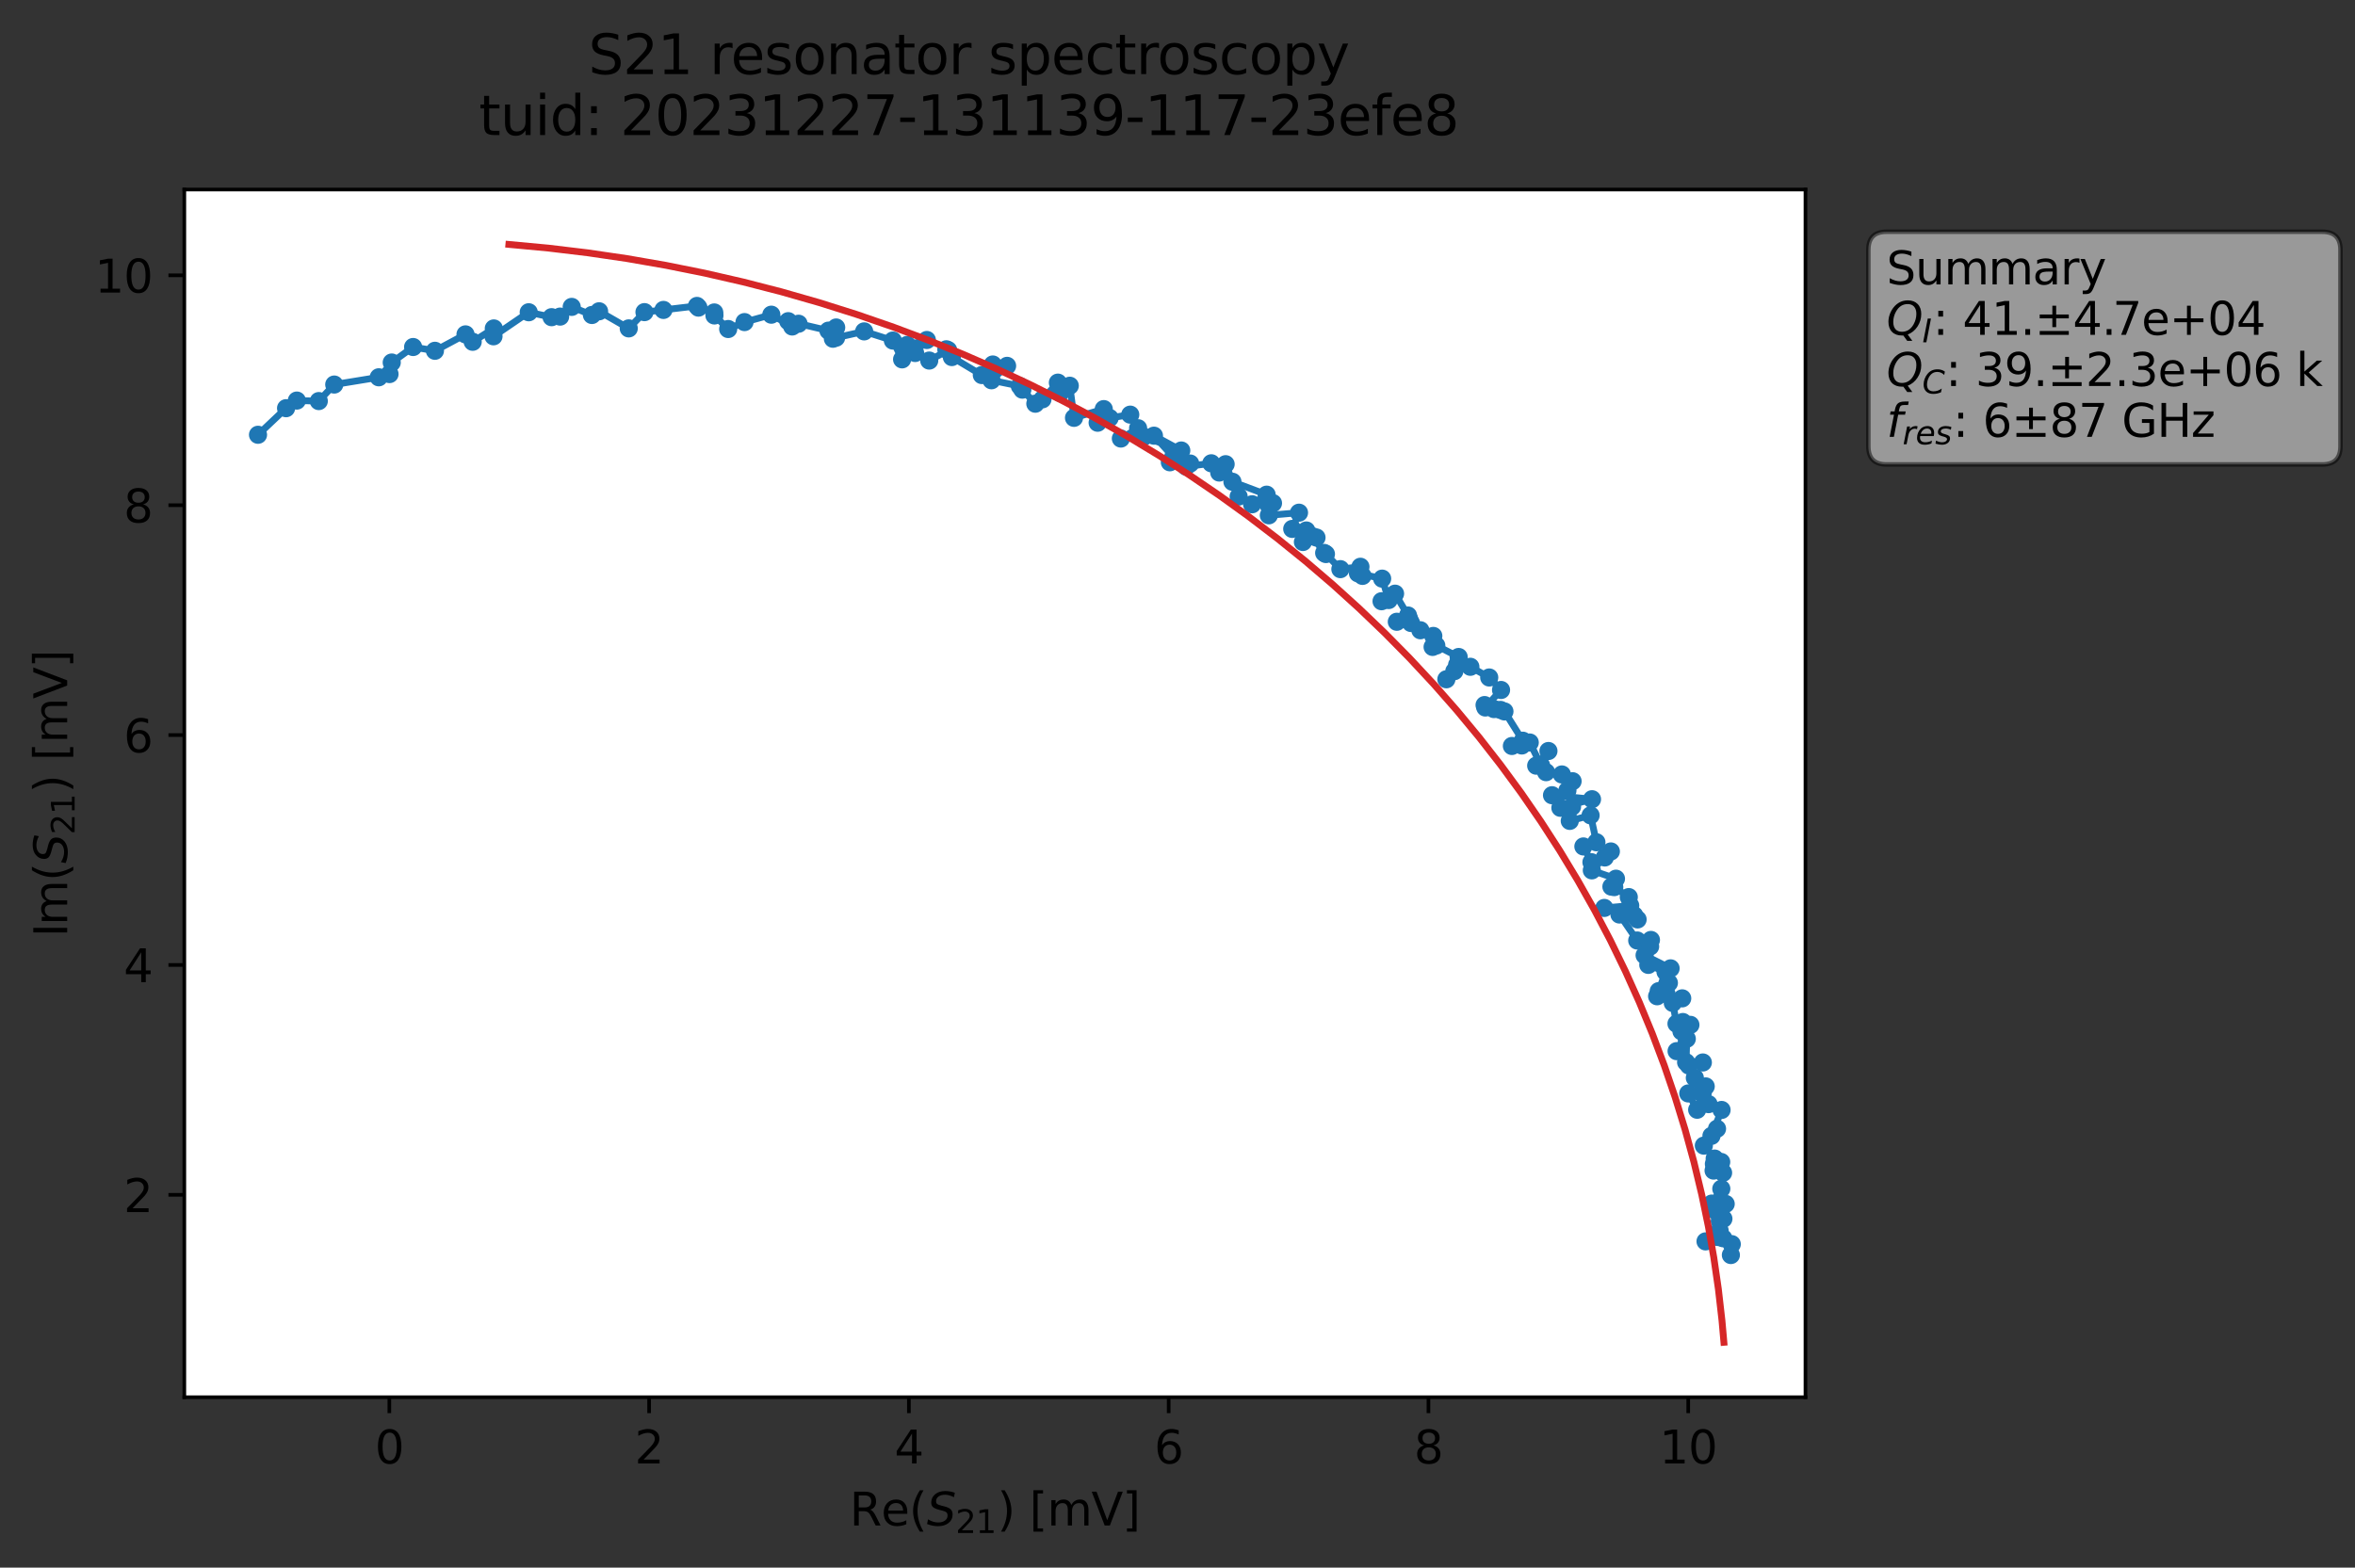 <?xml version="1.0" encoding="utf-8" standalone="no"?>
<!DOCTYPE svg PUBLIC "-//W3C//DTD SVG 1.1//EN"
  "http://www.w3.org/Graphics/SVG/1.1/DTD/svg11.dtd">
<svg xmlns:xlink="http://www.w3.org/1999/xlink" width="518.779pt" height="345.428pt" viewBox="0 0 518.779 345.428" xmlns="http://www.w3.org/2000/svg" version="1.1">
 <rect x="0" y="0" width="518.779" height="345.428" fill="#333333" stroke="none"/>
 <defs>
  <style type="text/css">*{stroke-linejoin: round; stroke-linecap: butt}</style>
 </defs>
 <g id="figure_1">
  <g id="patch_1">
   <path d="M 0 345.428 
L 518.779 345.428 
L 518.779 -0 
L 0 -0 
L 0 345.428 
z
" style="fill: none; opacity: 0"/>
  </g>
  <g id="axes_1">
   <g id="patch_2">
    <path d="M 40.603 307.872 
L 397.723 307.872 
L 397.723 41.76 
L 40.603 41.76 
z
" style="fill: #ffffff"/>
   </g>
   <g id="matplotlib.axis_1">
    <g id="xtick_1">
     <g id="line2d_1">
      <defs>
       <path id="mc563182258" d="M 0 0 
L 0 3.5 
" style="stroke: #000000; stroke-width: 0.8"/>
      </defs>
      <g>
       <use xlink:href="#mc563182258" x="85.767" y="307.872" style="stroke: #000000; stroke-width: 0.8"/>
      </g>
     </g>
     <g id="text_1">
      <!-- 0 -->
      <g transform="translate(82.585 322.47) scale(0.1 -0.1)">
       <defs>
        <path id="DejaVuSans-30" d="M 2034 4250 
Q 1547 4250 1301 3770 
Q 1056 3291 1056 2328 
Q 1056 1369 1301 889 
Q 1547 409 2034 409 
Q 2525 409 2770 889 
Q 3016 1369 3016 2328 
Q 3016 3291 2770 3770 
Q 2525 4250 2034 4250 
z
M 2034 4750 
Q 2819 4750 3233 4129 
Q 3647 3509 3647 2328 
Q 3647 1150 3233 529 
Q 2819 -91 2034 -91 
Q 1250 -91 836 529 
Q 422 1150 422 2328 
Q 422 3509 836 4129 
Q 1250 4750 2034 4750 
z
" transform="scale(0.016)"/>
       </defs>
       <use xlink:href="#DejaVuSans-30"/>
      </g>
     </g>
    </g>
    <g id="xtick_2">
     <g id="line2d_2">
      <g>
       <use xlink:href="#mc563182258" x="142.993" y="307.872" style="stroke: #000000; stroke-width: 0.8"/>
      </g>
     </g>
     <g id="text_2">
      <!-- 2 -->
      <g transform="translate(139.811 322.47) scale(0.1 -0.1)">
       <defs>
        <path id="DejaVuSans-32" d="M 1228 531 
L 3431 531 
L 3431 0 
L 469 0 
L 469 531 
Q 828 903 1448 1529 
Q 2069 2156 2228 2338 
Q 2531 2678 2651 2914 
Q 2772 3150 2772 3378 
Q 2772 3750 2511 3984 
Q 2250 4219 1831 4219 
Q 1534 4219 1204 4116 
Q 875 4013 500 3803 
L 500 4441 
Q 881 4594 1212 4672 
Q 1544 4750 1819 4750 
Q 2544 4750 2975 4387 
Q 3406 4025 3406 3419 
Q 3406 3131 3298 2873 
Q 3191 2616 2906 2266 
Q 2828 2175 2409 1742 
Q 1991 1309 1228 531 
z
" transform="scale(0.016)"/>
       </defs>
       <use xlink:href="#DejaVuSans-32"/>
      </g>
     </g>
    </g>
    <g id="xtick_3">
     <g id="line2d_3">
      <g>
       <use xlink:href="#mc563182258" x="200.219" y="307.872" style="stroke: #000000; stroke-width: 0.8"/>
      </g>
     </g>
     <g id="text_3">
      <!-- 4 -->
      <g transform="translate(197.037 322.47) scale(0.1 -0.1)">
       <defs>
        <path id="DejaVuSans-34" d="M 2419 4116 
L 825 1625 
L 2419 1625 
L 2419 4116 
z
M 2253 4666 
L 3047 4666 
L 3047 1625 
L 3713 1625 
L 3713 1100 
L 3047 1100 
L 3047 0 
L 2419 0 
L 2419 1100 
L 313 1100 
L 313 1709 
L 2253 4666 
z
" transform="scale(0.016)"/>
       </defs>
       <use xlink:href="#DejaVuSans-34"/>
      </g>
     </g>
    </g>
    <g id="xtick_4">
     <g id="line2d_4">
      <g>
       <use xlink:href="#mc563182258" x="257.445" y="307.872" style="stroke: #000000; stroke-width: 0.8"/>
      </g>
     </g>
     <g id="text_4">
      <!-- 6 -->
      <g transform="translate(254.263 322.47) scale(0.1 -0.1)">
       <defs>
        <path id="DejaVuSans-36" d="M 2113 2584 
Q 1688 2584 1439 2293 
Q 1191 2003 1191 1497 
Q 1191 994 1439 701 
Q 1688 409 2113 409 
Q 2538 409 2786 701 
Q 3034 994 3034 1497 
Q 3034 2003 2786 2293 
Q 2538 2584 2113 2584 
z
M 3366 4563 
L 3366 3988 
Q 3128 4100 2886 4159 
Q 2644 4219 2406 4219 
Q 1781 4219 1451 3797 
Q 1122 3375 1075 2522 
Q 1259 2794 1537 2939 
Q 1816 3084 2150 3084 
Q 2853 3084 3261 2657 
Q 3669 2231 3669 1497 
Q 3669 778 3244 343 
Q 2819 -91 2113 -91 
Q 1303 -91 875 529 
Q 447 1150 447 2328 
Q 447 3434 972 4092 
Q 1497 4750 2381 4750 
Q 2619 4750 2861 4703 
Q 3103 4656 3366 4563 
z
" transform="scale(0.016)"/>
       </defs>
       <use xlink:href="#DejaVuSans-36"/>
      </g>
     </g>
    </g>
    <g id="xtick_5">
     <g id="line2d_5">
      <g>
       <use xlink:href="#mc563182258" x="314.671" y="307.872" style="stroke: #000000; stroke-width: 0.8"/>
      </g>
     </g>
     <g id="text_5">
      <!-- 8 -->
      <g transform="translate(311.489 322.47) scale(0.1 -0.1)">
       <defs>
        <path id="DejaVuSans-38" d="M 2034 2216 
Q 1584 2216 1326 1975 
Q 1069 1734 1069 1313 
Q 1069 891 1326 650 
Q 1584 409 2034 409 
Q 2484 409 2743 651 
Q 3003 894 3003 1313 
Q 3003 1734 2745 1975 
Q 2488 2216 2034 2216 
z
M 1403 2484 
Q 997 2584 770 2862 
Q 544 3141 544 3541 
Q 544 4100 942 4425 
Q 1341 4750 2034 4750 
Q 2731 4750 3128 4425 
Q 3525 4100 3525 3541 
Q 3525 3141 3298 2862 
Q 3072 2584 2669 2484 
Q 3125 2378 3379 2068 
Q 3634 1759 3634 1313 
Q 3634 634 3220 271 
Q 2806 -91 2034 -91 
Q 1263 -91 848 271 
Q 434 634 434 1313 
Q 434 1759 690 2068 
Q 947 2378 1403 2484 
z
M 1172 3481 
Q 1172 3119 1398 2916 
Q 1625 2713 2034 2713 
Q 2441 2713 2670 2916 
Q 2900 3119 2900 3481 
Q 2900 3844 2670 4047 
Q 2441 4250 2034 4250 
Q 1625 4250 1398 4047 
Q 1172 3844 1172 3481 
z
" transform="scale(0.016)"/>
       </defs>
       <use xlink:href="#DejaVuSans-38"/>
      </g>
     </g>
    </g>
    <g id="xtick_6">
     <g id="line2d_6">
      <g>
       <use xlink:href="#mc563182258" x="371.897" y="307.872" style="stroke: #000000; stroke-width: 0.8"/>
      </g>
     </g>
     <g id="text_6">
      <!-- 10 -->
      <g transform="translate(365.534 322.47) scale(0.1 -0.1)">
       <defs>
        <path id="DejaVuSans-31" d="M 794 531 
L 1825 531 
L 1825 4091 
L 703 3866 
L 703 4441 
L 1819 4666 
L 2450 4666 
L 2450 531 
L 3481 531 
L 3481 0 
L 794 0 
L 794 531 
z
" transform="scale(0.016)"/>
       </defs>
       <use xlink:href="#DejaVuSans-31"/>
       <use xlink:href="#DejaVuSans-30" x="63.623"/>
      </g>
     </g>
    </g>
    <g id="text_7">
     <!-- Re$(S_{21})$ [mV] -->
     <g transform="translate(187.163 336.149) scale(0.1 -0.1)">
      <defs>
       <path id="DejaVuSans-52" d="M 2841 2188 
Q 3044 2119 3236 1894 
Q 3428 1669 3622 1275 
L 4263 0 
L 3584 0 
L 2988 1197 
Q 2756 1666 2539 1819 
Q 2322 1972 1947 1972 
L 1259 1972 
L 1259 0 
L 628 0 
L 628 4666 
L 2053 4666 
Q 2853 4666 3247 4331 
Q 3641 3997 3641 3322 
Q 3641 2881 3436 2590 
Q 3231 2300 2841 2188 
z
M 1259 4147 
L 1259 2491 
L 2053 2491 
Q 2509 2491 2742 2702 
Q 2975 2913 2975 3322 
Q 2975 3731 2742 3939 
Q 2509 4147 2053 4147 
L 1259 4147 
z
" transform="scale(0.016)"/>
       <path id="DejaVuSans-65" d="M 3597 1894 
L 3597 1613 
L 953 1613 
Q 991 1019 1311 708 
Q 1631 397 2203 397 
Q 2534 397 2845 478 
Q 3156 559 3463 722 
L 3463 178 
Q 3153 47 2828 -22 
Q 2503 -91 2169 -91 
Q 1331 -91 842 396 
Q 353 884 353 1716 
Q 353 2575 817 3079 
Q 1281 3584 2069 3584 
Q 2775 3584 3186 3129 
Q 3597 2675 3597 1894 
z
M 3022 2063 
Q 3016 2534 2758 2815 
Q 2500 3097 2075 3097 
Q 1594 3097 1305 2825 
Q 1016 2553 972 2059 
L 3022 2063 
z
" transform="scale(0.016)"/>
       <path id="DejaVuSans-28" d="M 1984 4856 
Q 1566 4138 1362 3434 
Q 1159 2731 1159 2009 
Q 1159 1288 1364 580 
Q 1569 -128 1984 -844 
L 1484 -844 
Q 1016 -109 783 600 
Q 550 1309 550 2009 
Q 550 2706 781 3412 
Q 1013 4119 1484 4856 
L 1984 4856 
z
" transform="scale(0.016)"/>
       <path id="DejaVuSans-Oblique-53" d="M 3859 4513 
L 3738 3897 
Q 3422 4066 3111 4152 
Q 2800 4238 2509 4238 
Q 1944 4238 1609 3991 
Q 1275 3744 1275 3334 
Q 1275 3109 1398 2989 
Q 1522 2869 2034 2731 
L 2413 2638 
Q 3053 2472 3303 2217 
Q 3553 1963 3553 1503 
Q 3553 797 2998 353 
Q 2444 -91 1538 -91 
Q 1166 -91 791 -17 
Q 416 56 38 206 
L 166 856 
Q 513 641 861 531 
Q 1209 422 1556 422 
Q 2147 422 2503 684 
Q 2859 947 2859 1369 
Q 2859 1650 2717 1795 
Q 2575 1941 2106 2059 
L 1728 2156 
Q 1081 2325 845 2545 
Q 609 2766 609 3163 
Q 609 3859 1145 4304 
Q 1681 4750 2541 4750 
Q 2875 4750 3203 4690 
Q 3531 4631 3859 4513 
z
" transform="scale(0.016)"/>
       <path id="DejaVuSans-29" d="M 513 4856 
L 1013 4856 
Q 1481 4119 1714 3412 
Q 1947 2706 1947 2009 
Q 1947 1309 1714 600 
Q 1481 -109 1013 -844 
L 513 -844 
Q 928 -128 1133 580 
Q 1338 1288 1338 2009 
Q 1338 2731 1133 3434 
Q 928 4138 513 4856 
z
" transform="scale(0.016)"/>
       <path id="DejaVuSans-20" transform="scale(0.016)"/>
       <path id="DejaVuSans-5b" d="M 550 4863 
L 1875 4863 
L 1875 4416 
L 1125 4416 
L 1125 -397 
L 1875 -397 
L 1875 -844 
L 550 -844 
L 550 4863 
z
" transform="scale(0.016)"/>
       <path id="DejaVuSans-6d" d="M 3328 2828 
Q 3544 3216 3844 3400 
Q 4144 3584 4550 3584 
Q 5097 3584 5394 3201 
Q 5691 2819 5691 2113 
L 5691 0 
L 5113 0 
L 5113 2094 
Q 5113 2597 4934 2840 
Q 4756 3084 4391 3084 
Q 3944 3084 3684 2787 
Q 3425 2491 3425 1978 
L 3425 0 
L 2847 0 
L 2847 2094 
Q 2847 2600 2669 2842 
Q 2491 3084 2119 3084 
Q 1678 3084 1418 2786 
Q 1159 2488 1159 1978 
L 1159 0 
L 581 0 
L 581 3500 
L 1159 3500 
L 1159 2956 
Q 1356 3278 1631 3431 
Q 1906 3584 2284 3584 
Q 2666 3584 2933 3390 
Q 3200 3197 3328 2828 
z
" transform="scale(0.016)"/>
       <path id="DejaVuSans-56" d="M 1831 0 
L 50 4666 
L 709 4666 
L 2188 738 
L 3669 4666 
L 4325 4666 
L 2547 0 
L 1831 0 
z
" transform="scale(0.016)"/>
       <path id="DejaVuSans-5d" d="M 1947 4863 
L 1947 -844 
L 622 -844 
L 622 -397 
L 1369 -397 
L 1369 4416 
L 622 4416 
L 622 4863 
L 1947 4863 
z
" transform="scale(0.016)"/>
      </defs>
      <use xlink:href="#DejaVuSans-52" transform="translate(0 0.016)"/>
      <use xlink:href="#DejaVuSans-65" transform="translate(69.482 0.016)"/>
      <use xlink:href="#DejaVuSans-28" transform="translate(131.006 0.016)"/>
      <use xlink:href="#DejaVuSans-Oblique-53" transform="translate(170.02 0.016)"/>
      <use xlink:href="#DejaVuSans-32" transform="translate(233.496 -16.391) scale(0.7)"/>
      <use xlink:href="#DejaVuSans-31" transform="translate(278.032 -16.391) scale(0.7)"/>
      <use xlink:href="#DejaVuSans-29" transform="translate(325.303 0.016)"/>
      <use xlink:href="#DejaVuSans-20" transform="translate(364.316 0.016)"/>
      <use xlink:href="#DejaVuSans-5b" transform="translate(396.104 0.016)"/>
      <use xlink:href="#DejaVuSans-6d" transform="translate(435.117 0.016)"/>
      <use xlink:href="#DejaVuSans-56" transform="translate(532.529 0.016)"/>
      <use xlink:href="#DejaVuSans-5d" transform="translate(600.938 0.016)"/>
     </g>
    </g>
   </g>
   <g id="matplotlib.axis_2">
    <g id="ytick_1">
     <g id="line2d_7">
      <defs>
       <path id="m035b9b02a6" d="M 0 0 
L -3.5 0 
" style="stroke: #000000; stroke-width: 0.8"/>
      </defs>
      <g>
       <use xlink:href="#m035b9b02a6" x="40.603" y="263.282" style="stroke: #000000; stroke-width: 0.8"/>
      </g>
     </g>
     <g id="text_8">
      <!-- 2 -->
      <g transform="translate(27.241 267.081) scale(0.1 -0.1)">
       <use xlink:href="#DejaVuSans-32"/>
      </g>
     </g>
    </g>
    <g id="ytick_2">
     <g id="line2d_8">
      <g>
       <use xlink:href="#m035b9b02a6" x="40.603" y="212.628" style="stroke: #000000; stroke-width: 0.8"/>
      </g>
     </g>
     <g id="text_9">
      <!-- 4 -->
      <g transform="translate(27.241 216.427) scale(0.1 -0.1)">
       <use xlink:href="#DejaVuSans-34"/>
      </g>
     </g>
    </g>
    <g id="ytick_3">
     <g id="line2d_9">
      <g>
       <use xlink:href="#m035b9b02a6" x="40.603" y="161.974" style="stroke: #000000; stroke-width: 0.8"/>
      </g>
     </g>
     <g id="text_10">
      <!-- 6 -->
      <g transform="translate(27.241 165.773) scale(0.1 -0.1)">
       <use xlink:href="#DejaVuSans-36"/>
      </g>
     </g>
    </g>
    <g id="ytick_4">
     <g id="line2d_10">
      <g>
       <use xlink:href="#m035b9b02a6" x="40.603" y="111.32" style="stroke: #000000; stroke-width: 0.8"/>
      </g>
     </g>
     <g id="text_11">
      <!-- 8 -->
      <g transform="translate(27.241 115.119) scale(0.1 -0.1)">
       <use xlink:href="#DejaVuSans-38"/>
      </g>
     </g>
    </g>
    <g id="ytick_5">
     <g id="line2d_11">
      <g>
       <use xlink:href="#m035b9b02a6" x="40.603" y="60.666" style="stroke: #000000; stroke-width: 0.8"/>
      </g>
     </g>
     <g id="text_12">
      <!-- 10 -->
      <g transform="translate(20.878 64.465) scale(0.1 -0.1)">
       <use xlink:href="#DejaVuSans-31"/>
       <use xlink:href="#DejaVuSans-30" x="63.623"/>
      </g>
     </g>
    </g>
    <g id="text_13">
     <!-- Im$(S_{21})$ [mV] -->
     <g transform="translate(14.798 206.466) rotate(-90) scale(0.1 -0.1)">
      <defs>
       <path id="DejaVuSans-49" d="M 628 4666 
L 1259 4666 
L 1259 0 
L 628 0 
L 628 4666 
z
" transform="scale(0.016)"/>
      </defs>
      <use xlink:href="#DejaVuSans-49" transform="translate(0 0.016)"/>
      <use xlink:href="#DejaVuSans-6d" transform="translate(25.867 0.016)"/>
      <use xlink:href="#DejaVuSans-28" transform="translate(123.279 0.016)"/>
      <use xlink:href="#DejaVuSans-Oblique-53" transform="translate(162.293 0.016)"/>
      <use xlink:href="#DejaVuSans-32" transform="translate(225.77 -16.391) scale(0.7)"/>
      <use xlink:href="#DejaVuSans-31" transform="translate(270.306 -16.391) scale(0.7)"/>
      <use xlink:href="#DejaVuSans-29" transform="translate(317.576 0.016)"/>
      <use xlink:href="#DejaVuSans-20" transform="translate(356.59 0.016)"/>
      <use xlink:href="#DejaVuSans-5b" transform="translate(388.377 0.016)"/>
      <use xlink:href="#DejaVuSans-6d" transform="translate(427.391 0.016)"/>
      <use xlink:href="#DejaVuSans-56" transform="translate(524.803 0.016)"/>
      <use xlink:href="#DejaVuSans-5d" transform="translate(593.211 0.016)"/>
     </g>
    </g>
   </g>
   <g id="line2d_12">
    <path d="M 56.836 95.802 
L 63.019 89.945 
L 65.388 88.265 
L 70.228 88.376 
L 73.632 84.733 
L 83.439 83.135 
L 85.805 82.427 
L 86.295 79.879 
L 91.004 76.463 
L 95.811 77.296 
L 102.545 73.679 
L 104.128 75.313 
L 108.78 72.37 
L 108.714 74.102 
L 116.472 68.805 
L 121.511 69.89 
L 123.39 69.761 
L 125.942 67.623 
L 130.395 69.409 
L 131.975 68.592 
L 138.505 72.359 
L 141.968 68.777 
L 153.534 67.41 
L 153.86 67.784 
L 157.343 68.85 
L 157.382 69.51 
L 160.411 72.497 
L 164.007 70.972 
L 169.916 69.341 
L 174.512 71.941 
L 173.638 70.77 
L 182.499 72.856 
L 184.202 72.162 
L 183.48 74.639 
L 184.183 74.412 
L 190.364 73.02 
L 196.689 75.04 
L 198.722 79.185 
L 201.588 77.783 
L 204.174 74.916 
L 199.839 76.008 
L 204.699 79.449 
L 208.868 77.152 
L 208.46 76.966 
L 209.681 78.679 
L 216.287 82.643 
L 218.7 80.316 
L 221.852 80.616 
L 218.413 83.789 
L 224.661 85.068 
L 225.21 85.857 
L 228.072 88.956 
L 229.643 87.986 
L 233.041 84.313 
L 233.549 86.584 
L 235.659 84.997 
L 236.591 92.071 
L 243.149 90.145 
L 241.799 93.147 
L 244.439 92.1 
L 248.982 91.366 
L 250.712 94.365 
L 246.914 96.631 
L 251.983 96.239 
L 260.221 99.269 
L 254.202 96.001 
L 258.452 100.681 
L 257.709 101.864 
L 262.183 102.139 
L 261.289 102.81 
L 266.839 102.086 
L 268.586 104.123 
L 269.993 102.285 
L 272.86 109.41 
L 271.492 106.157 
L 279.025 109.001 
L 275.824 111.114 
L 280.426 110.871 
L 279.502 111.38 
L 279.513 113.548 
L 286.157 112.972 
L 284.665 116.545 
L 287.766 116.891 
L 290.01 118.45 
L 287.019 119.429 
L 289.159 118.18 
L 291.699 121.838 
L 292.088 122.086 
L 295.27 125.409 
L 299.689 124.885 
L 300.143 126.898 
L 299.144 126.325 
L 304.471 127.502 
L 305.91 132.217 
L 304.341 132.479 
L 307.316 130.816 
L 310.172 135.629 
L 310.825 137.275 
L 310.424 136.409 
L 307.703 137.005 
L 312.894 138.876 
L 315.741 140.127 
L 315.587 142.55 
L 316.4 142.24 
L 321.327 144.766 
L 320.374 147.891 
L 318.619 149.679 
L 320.992 146.494 
L 323.905 146.925 
L 328.06 149.283 
L 330.664 152.037 
L 327.196 155.894 
L 327.033 155.359 
L 330.542 156.428 
L 329.105 156.243 
L 331.412 156.762 
L 335.46 163.213 
L 335.242 164.265 
L 333.054 164.375 
L 336.988 163.61 
L 339.479 168.657 
L 341.105 165.483 
L 338.405 168.714 
L 340.584 170.147 
L 344.064 170.649 
L 346.423 172.141 
L 345.286 174.178 
L 341.892 175.226 
L 350.7 176.109 
L 343.732 177.997 
L 346.303 177.758 
L 345.802 180.883 
L 350.39 179.665 
L 351.673 185.589 
L 348.801 186.515 
L 350.577 189.985 
L 354.854 187.616 
L 350.661 191.783 
L 355.978 193.62 
L 354.976 195.373 
L 355.602 195.475 
L 358.802 197.67 
L 359.12 199.543 
L 353.411 200.062 
L 359.997 201.676 
L 360.745 202.596 
L 356.745 201.51 
L 360.662 207.239 
L 363.505 208.56 
L 363.682 207.116 
L 362.287 210.491 
L 368.013 213.377 
L 363.101 212.612 
L 366.89 214.125 
L 365.396 218.394 
L 367.637 216.587 
L 367.111 219.014 
L 365.046 219.526 
L 370.573 219.986 
L 368.494 221 
L 369.313 225.569 
L 370.715 225.201 
L 370.412 227.257 
L 372.376 225.828 
L 369.337 231.618 
L 371.58 228.897 
L 371.428 234.06 
L 375.117 234.115 
L 372.044 234.788 
L 373.352 237.505 
L 375.088 240.821 
L 375.748 239.387 
L 374.715 240.805 
L 371.908 240.936 
L 373.868 244.532 
L 376.375 243.292 
L 379.241 244.577 
L 377.012 250.289 
L 378.241 248.717 
L 375.337 252.437 
L 377.726 255.293 
L 377.551 256.475 
L 379.165 256.044 
L 377.486 257.935 
L 379.577 258.421 
L 379.185 261.947 
L 377.076 265.207 
L 378.482 265.642 
L 378.073 266.886 
L 380.15 265.285 
L 379.646 268.553 
L 378.849 269.077 
L 378.812 271.162 
L 379.619 272.852 
L 375.71 273.539 
L 381.49 274.146 
L 381.294 276.544 
L 381.294 276.544 
" clip-path="url(#p32f81643a7)" style="fill: none; stroke: #1f77b4; stroke-width: 1.5; stroke-linecap: square"/>
    <defs>
     <path id="m151e2505f7" d="M 0 1.5 
C 0.398 1.5 0.779 1.342 1.061 1.061 
C 1.342 0.779 1.5 0.398 1.5 0 
C 1.5 -0.398 1.342 -0.779 1.061 -1.061 
C 0.779 -1.342 0.398 -1.5 0 -1.5 
C -0.398 -1.5 -0.779 -1.342 -1.061 -1.061 
C -1.342 -0.779 -1.5 -0.398 -1.5 0 
C -1.5 0.398 -1.342 0.779 -1.061 1.061 
C -0.779 1.342 -0.398 1.5 0 1.5 
z
" style="stroke: #1f77b4"/>
    </defs>
    <g clip-path="url(#p32f81643a7)">
     <use xlink:href="#m151e2505f7" x="56.836" y="95.802" style="fill: #1f77b4; stroke: #1f77b4"/>
     <use xlink:href="#m151e2505f7" x="63.019" y="89.945" style="fill: #1f77b4; stroke: #1f77b4"/>
     <use xlink:href="#m151e2505f7" x="65.388" y="88.265" style="fill: #1f77b4; stroke: #1f77b4"/>
     <use xlink:href="#m151e2505f7" x="70.228" y="88.376" style="fill: #1f77b4; stroke: #1f77b4"/>
     <use xlink:href="#m151e2505f7" x="73.632" y="84.733" style="fill: #1f77b4; stroke: #1f77b4"/>
     <use xlink:href="#m151e2505f7" x="83.439" y="83.135" style="fill: #1f77b4; stroke: #1f77b4"/>
     <use xlink:href="#m151e2505f7" x="85.805" y="82.427" style="fill: #1f77b4; stroke: #1f77b4"/>
     <use xlink:href="#m151e2505f7" x="86.295" y="79.879" style="fill: #1f77b4; stroke: #1f77b4"/>
     <use xlink:href="#m151e2505f7" x="91.004" y="76.463" style="fill: #1f77b4; stroke: #1f77b4"/>
     <use xlink:href="#m151e2505f7" x="95.811" y="77.296" style="fill: #1f77b4; stroke: #1f77b4"/>
     <use xlink:href="#m151e2505f7" x="102.545" y="73.679" style="fill: #1f77b4; stroke: #1f77b4"/>
     <use xlink:href="#m151e2505f7" x="104.128" y="75.313" style="fill: #1f77b4; stroke: #1f77b4"/>
     <use xlink:href="#m151e2505f7" x="108.78" y="72.37" style="fill: #1f77b4; stroke: #1f77b4"/>
     <use xlink:href="#m151e2505f7" x="108.714" y="74.102" style="fill: #1f77b4; stroke: #1f77b4"/>
     <use xlink:href="#m151e2505f7" x="116.472" y="68.805" style="fill: #1f77b4; stroke: #1f77b4"/>
     <use xlink:href="#m151e2505f7" x="121.511" y="69.89" style="fill: #1f77b4; stroke: #1f77b4"/>
     <use xlink:href="#m151e2505f7" x="123.39" y="69.761" style="fill: #1f77b4; stroke: #1f77b4"/>
     <use xlink:href="#m151e2505f7" x="125.942" y="67.623" style="fill: #1f77b4; stroke: #1f77b4"/>
     <use xlink:href="#m151e2505f7" x="130.395" y="69.409" style="fill: #1f77b4; stroke: #1f77b4"/>
     <use xlink:href="#m151e2505f7" x="131.975" y="68.592" style="fill: #1f77b4; stroke: #1f77b4"/>
     <use xlink:href="#m151e2505f7" x="138.505" y="72.359" style="fill: #1f77b4; stroke: #1f77b4"/>
     <use xlink:href="#m151e2505f7" x="141.968" y="68.777" style="fill: #1f77b4; stroke: #1f77b4"/>
     <use xlink:href="#m151e2505f7" x="146.151" y="68.292" style="fill: #1f77b4; stroke: #1f77b4"/>
     <use xlink:href="#m151e2505f7" x="153.534" y="67.41" style="fill: #1f77b4; stroke: #1f77b4"/>
     <use xlink:href="#m151e2505f7" x="153.86" y="67.784" style="fill: #1f77b4; stroke: #1f77b4"/>
     <use xlink:href="#m151e2505f7" x="157.343" y="68.85" style="fill: #1f77b4; stroke: #1f77b4"/>
     <use xlink:href="#m151e2505f7" x="157.382" y="69.51" style="fill: #1f77b4; stroke: #1f77b4"/>
     <use xlink:href="#m151e2505f7" x="160.411" y="72.497" style="fill: #1f77b4; stroke: #1f77b4"/>
     <use xlink:href="#m151e2505f7" x="164.007" y="70.972" style="fill: #1f77b4; stroke: #1f77b4"/>
     <use xlink:href="#m151e2505f7" x="169.916" y="69.341" style="fill: #1f77b4; stroke: #1f77b4"/>
     <use xlink:href="#m151e2505f7" x="174.512" y="71.941" style="fill: #1f77b4; stroke: #1f77b4"/>
     <use xlink:href="#m151e2505f7" x="173.638" y="70.77" style="fill: #1f77b4; stroke: #1f77b4"/>
     <use xlink:href="#m151e2505f7" x="175.913" y="71.334" style="fill: #1f77b4; stroke: #1f77b4"/>
     <use xlink:href="#m151e2505f7" x="182.499" y="72.856" style="fill: #1f77b4; stroke: #1f77b4"/>
     <use xlink:href="#m151e2505f7" x="184.202" y="72.162" style="fill: #1f77b4; stroke: #1f77b4"/>
     <use xlink:href="#m151e2505f7" x="183.48" y="74.639" style="fill: #1f77b4; stroke: #1f77b4"/>
     <use xlink:href="#m151e2505f7" x="184.183" y="74.412" style="fill: #1f77b4; stroke: #1f77b4"/>
     <use xlink:href="#m151e2505f7" x="190.364" y="73.02" style="fill: #1f77b4; stroke: #1f77b4"/>
     <use xlink:href="#m151e2505f7" x="196.689" y="75.04" style="fill: #1f77b4; stroke: #1f77b4"/>
     <use xlink:href="#m151e2505f7" x="198.722" y="79.185" style="fill: #1f77b4; stroke: #1f77b4"/>
     <use xlink:href="#m151e2505f7" x="201.588" y="77.783" style="fill: #1f77b4; stroke: #1f77b4"/>
     <use xlink:href="#m151e2505f7" x="204.174" y="74.916" style="fill: #1f77b4; stroke: #1f77b4"/>
     <use xlink:href="#m151e2505f7" x="199.839" y="76.008" style="fill: #1f77b4; stroke: #1f77b4"/>
     <use xlink:href="#m151e2505f7" x="204.699" y="79.449" style="fill: #1f77b4; stroke: #1f77b4"/>
     <use xlink:href="#m151e2505f7" x="208.868" y="77.152" style="fill: #1f77b4; stroke: #1f77b4"/>
     <use xlink:href="#m151e2505f7" x="208.46" y="76.966" style="fill: #1f77b4; stroke: #1f77b4"/>
     <use xlink:href="#m151e2505f7" x="209.681" y="78.679" style="fill: #1f77b4; stroke: #1f77b4"/>
     <use xlink:href="#m151e2505f7" x="216.287" y="82.643" style="fill: #1f77b4; stroke: #1f77b4"/>
     <use xlink:href="#m151e2505f7" x="218.7" y="80.316" style="fill: #1f77b4; stroke: #1f77b4"/>
     <use xlink:href="#m151e2505f7" x="221.852" y="80.616" style="fill: #1f77b4; stroke: #1f77b4"/>
     <use xlink:href="#m151e2505f7" x="218.413" y="83.789" style="fill: #1f77b4; stroke: #1f77b4"/>
     <use xlink:href="#m151e2505f7" x="224.661" y="85.068" style="fill: #1f77b4; stroke: #1f77b4"/>
     <use xlink:href="#m151e2505f7" x="225.21" y="85.857" style="fill: #1f77b4; stroke: #1f77b4"/>
     <use xlink:href="#m151e2505f7" x="228.072" y="88.956" style="fill: #1f77b4; stroke: #1f77b4"/>
     <use xlink:href="#m151e2505f7" x="229.643" y="87.986" style="fill: #1f77b4; stroke: #1f77b4"/>
     <use xlink:href="#m151e2505f7" x="233.041" y="84.313" style="fill: #1f77b4; stroke: #1f77b4"/>
     <use xlink:href="#m151e2505f7" x="233.549" y="86.584" style="fill: #1f77b4; stroke: #1f77b4"/>
     <use xlink:href="#m151e2505f7" x="235.659" y="84.997" style="fill: #1f77b4; stroke: #1f77b4"/>
     <use xlink:href="#m151e2505f7" x="236.591" y="92.071" style="fill: #1f77b4; stroke: #1f77b4"/>
     <use xlink:href="#m151e2505f7" x="243.149" y="90.145" style="fill: #1f77b4; stroke: #1f77b4"/>
     <use xlink:href="#m151e2505f7" x="241.799" y="93.147" style="fill: #1f77b4; stroke: #1f77b4"/>
     <use xlink:href="#m151e2505f7" x="244.439" y="92.1" style="fill: #1f77b4; stroke: #1f77b4"/>
     <use xlink:href="#m151e2505f7" x="248.982" y="91.366" style="fill: #1f77b4; stroke: #1f77b4"/>
     <use xlink:href="#m151e2505f7" x="250.712" y="94.365" style="fill: #1f77b4; stroke: #1f77b4"/>
     <use xlink:href="#m151e2505f7" x="246.914" y="96.631" style="fill: #1f77b4; stroke: #1f77b4"/>
     <use xlink:href="#m151e2505f7" x="251.983" y="96.239" style="fill: #1f77b4; stroke: #1f77b4"/>
     <use xlink:href="#m151e2505f7" x="260.221" y="99.269" style="fill: #1f77b4; stroke: #1f77b4"/>
     <use xlink:href="#m151e2505f7" x="254.202" y="96.001" style="fill: #1f77b4; stroke: #1f77b4"/>
     <use xlink:href="#m151e2505f7" x="258.452" y="100.681" style="fill: #1f77b4; stroke: #1f77b4"/>
     <use xlink:href="#m151e2505f7" x="257.709" y="101.864" style="fill: #1f77b4; stroke: #1f77b4"/>
     <use xlink:href="#m151e2505f7" x="262.183" y="102.139" style="fill: #1f77b4; stroke: #1f77b4"/>
     <use xlink:href="#m151e2505f7" x="261.289" y="102.81" style="fill: #1f77b4; stroke: #1f77b4"/>
     <use xlink:href="#m151e2505f7" x="266.839" y="102.086" style="fill: #1f77b4; stroke: #1f77b4"/>
     <use xlink:href="#m151e2505f7" x="268.586" y="104.123" style="fill: #1f77b4; stroke: #1f77b4"/>
     <use xlink:href="#m151e2505f7" x="269.993" y="102.285" style="fill: #1f77b4; stroke: #1f77b4"/>
     <use xlink:href="#m151e2505f7" x="272.86" y="109.41" style="fill: #1f77b4; stroke: #1f77b4"/>
     <use xlink:href="#m151e2505f7" x="271.492" y="106.157" style="fill: #1f77b4; stroke: #1f77b4"/>
     <use xlink:href="#m151e2505f7" x="279.025" y="109.001" style="fill: #1f77b4; stroke: #1f77b4"/>
     <use xlink:href="#m151e2505f7" x="275.824" y="111.114" style="fill: #1f77b4; stroke: #1f77b4"/>
     <use xlink:href="#m151e2505f7" x="280.426" y="110.871" style="fill: #1f77b4; stroke: #1f77b4"/>
     <use xlink:href="#m151e2505f7" x="279.502" y="111.38" style="fill: #1f77b4; stroke: #1f77b4"/>
     <use xlink:href="#m151e2505f7" x="279.513" y="113.548" style="fill: #1f77b4; stroke: #1f77b4"/>
     <use xlink:href="#m151e2505f7" x="286.157" y="112.972" style="fill: #1f77b4; stroke: #1f77b4"/>
     <use xlink:href="#m151e2505f7" x="284.665" y="116.545" style="fill: #1f77b4; stroke: #1f77b4"/>
     <use xlink:href="#m151e2505f7" x="287.766" y="116.891" style="fill: #1f77b4; stroke: #1f77b4"/>
     <use xlink:href="#m151e2505f7" x="290.01" y="118.45" style="fill: #1f77b4; stroke: #1f77b4"/>
     <use xlink:href="#m151e2505f7" x="287.019" y="119.429" style="fill: #1f77b4; stroke: #1f77b4"/>
     <use xlink:href="#m151e2505f7" x="289.159" y="118.18" style="fill: #1f77b4; stroke: #1f77b4"/>
     <use xlink:href="#m151e2505f7" x="291.699" y="121.838" style="fill: #1f77b4; stroke: #1f77b4"/>
     <use xlink:href="#m151e2505f7" x="292.088" y="122.086" style="fill: #1f77b4; stroke: #1f77b4"/>
     <use xlink:href="#m151e2505f7" x="295.27" y="125.409" style="fill: #1f77b4; stroke: #1f77b4"/>
     <use xlink:href="#m151e2505f7" x="299.689" y="124.885" style="fill: #1f77b4; stroke: #1f77b4"/>
     <use xlink:href="#m151e2505f7" x="300.143" y="126.898" style="fill: #1f77b4; stroke: #1f77b4"/>
     <use xlink:href="#m151e2505f7" x="299.144" y="126.325" style="fill: #1f77b4; stroke: #1f77b4"/>
     <use xlink:href="#m151e2505f7" x="304.471" y="127.502" style="fill: #1f77b4; stroke: #1f77b4"/>
     <use xlink:href="#m151e2505f7" x="305.91" y="132.217" style="fill: #1f77b4; stroke: #1f77b4"/>
     <use xlink:href="#m151e2505f7" x="304.341" y="132.479" style="fill: #1f77b4; stroke: #1f77b4"/>
     <use xlink:href="#m151e2505f7" x="307.316" y="130.816" style="fill: #1f77b4; stroke: #1f77b4"/>
     <use xlink:href="#m151e2505f7" x="310.172" y="135.629" style="fill: #1f77b4; stroke: #1f77b4"/>
     <use xlink:href="#m151e2505f7" x="310.825" y="137.275" style="fill: #1f77b4; stroke: #1f77b4"/>
     <use xlink:href="#m151e2505f7" x="310.424" y="136.409" style="fill: #1f77b4; stroke: #1f77b4"/>
     <use xlink:href="#m151e2505f7" x="307.703" y="137.005" style="fill: #1f77b4; stroke: #1f77b4"/>
     <use xlink:href="#m151e2505f7" x="312.894" y="138.876" style="fill: #1f77b4; stroke: #1f77b4"/>
     <use xlink:href="#m151e2505f7" x="315.741" y="140.127" style="fill: #1f77b4; stroke: #1f77b4"/>
     <use xlink:href="#m151e2505f7" x="315.587" y="142.55" style="fill: #1f77b4; stroke: #1f77b4"/>
     <use xlink:href="#m151e2505f7" x="316.4" y="142.24" style="fill: #1f77b4; stroke: #1f77b4"/>
     <use xlink:href="#m151e2505f7" x="321.327" y="144.766" style="fill: #1f77b4; stroke: #1f77b4"/>
     <use xlink:href="#m151e2505f7" x="320.374" y="147.891" style="fill: #1f77b4; stroke: #1f77b4"/>
     <use xlink:href="#m151e2505f7" x="318.619" y="149.679" style="fill: #1f77b4; stroke: #1f77b4"/>
     <use xlink:href="#m151e2505f7" x="320.992" y="146.494" style="fill: #1f77b4; stroke: #1f77b4"/>
     <use xlink:href="#m151e2505f7" x="323.905" y="146.925" style="fill: #1f77b4; stroke: #1f77b4"/>
     <use xlink:href="#m151e2505f7" x="328.06" y="149.283" style="fill: #1f77b4; stroke: #1f77b4"/>
     <use xlink:href="#m151e2505f7" x="330.664" y="152.037" style="fill: #1f77b4; stroke: #1f77b4"/>
     <use xlink:href="#m151e2505f7" x="327.196" y="155.894" style="fill: #1f77b4; stroke: #1f77b4"/>
     <use xlink:href="#m151e2505f7" x="327.033" y="155.359" style="fill: #1f77b4; stroke: #1f77b4"/>
     <use xlink:href="#m151e2505f7" x="330.542" y="156.428" style="fill: #1f77b4; stroke: #1f77b4"/>
     <use xlink:href="#m151e2505f7" x="329.105" y="156.243" style="fill: #1f77b4; stroke: #1f77b4"/>
     <use xlink:href="#m151e2505f7" x="331.412" y="156.762" style="fill: #1f77b4; stroke: #1f77b4"/>
     <use xlink:href="#m151e2505f7" x="335.46" y="163.213" style="fill: #1f77b4; stroke: #1f77b4"/>
     <use xlink:href="#m151e2505f7" x="335.242" y="164.265" style="fill: #1f77b4; stroke: #1f77b4"/>
     <use xlink:href="#m151e2505f7" x="333.054" y="164.375" style="fill: #1f77b4; stroke: #1f77b4"/>
     <use xlink:href="#m151e2505f7" x="336.988" y="163.61" style="fill: #1f77b4; stroke: #1f77b4"/>
     <use xlink:href="#m151e2505f7" x="339.479" y="168.657" style="fill: #1f77b4; stroke: #1f77b4"/>
     <use xlink:href="#m151e2505f7" x="341.105" y="165.483" style="fill: #1f77b4; stroke: #1f77b4"/>
     <use xlink:href="#m151e2505f7" x="338.405" y="168.714" style="fill: #1f77b4; stroke: #1f77b4"/>
     <use xlink:href="#m151e2505f7" x="340.584" y="170.147" style="fill: #1f77b4; stroke: #1f77b4"/>
     <use xlink:href="#m151e2505f7" x="344.064" y="170.649" style="fill: #1f77b4; stroke: #1f77b4"/>
     <use xlink:href="#m151e2505f7" x="346.423" y="172.141" style="fill: #1f77b4; stroke: #1f77b4"/>
     <use xlink:href="#m151e2505f7" x="345.286" y="174.178" style="fill: #1f77b4; stroke: #1f77b4"/>
     <use xlink:href="#m151e2505f7" x="341.892" y="175.226" style="fill: #1f77b4; stroke: #1f77b4"/>
     <use xlink:href="#m151e2505f7" x="350.7" y="176.109" style="fill: #1f77b4; stroke: #1f77b4"/>
     <use xlink:href="#m151e2505f7" x="343.732" y="177.997" style="fill: #1f77b4; stroke: #1f77b4"/>
     <use xlink:href="#m151e2505f7" x="346.303" y="177.758" style="fill: #1f77b4; stroke: #1f77b4"/>
     <use xlink:href="#m151e2505f7" x="345.802" y="180.883" style="fill: #1f77b4; stroke: #1f77b4"/>
     <use xlink:href="#m151e2505f7" x="350.39" y="179.665" style="fill: #1f77b4; stroke: #1f77b4"/>
     <use xlink:href="#m151e2505f7" x="351.673" y="185.589" style="fill: #1f77b4; stroke: #1f77b4"/>
     <use xlink:href="#m151e2505f7" x="348.801" y="186.515" style="fill: #1f77b4; stroke: #1f77b4"/>
     <use xlink:href="#m151e2505f7" x="350.577" y="189.985" style="fill: #1f77b4; stroke: #1f77b4"/>
     <use xlink:href="#m151e2505f7" x="354.854" y="187.616" style="fill: #1f77b4; stroke: #1f77b4"/>
     <use xlink:href="#m151e2505f7" x="353.517" y="188.942" style="fill: #1f77b4; stroke: #1f77b4"/>
     <use xlink:href="#m151e2505f7" x="350.661" y="191.783" style="fill: #1f77b4; stroke: #1f77b4"/>
     <use xlink:href="#m151e2505f7" x="355.978" y="193.62" style="fill: #1f77b4; stroke: #1f77b4"/>
     <use xlink:href="#m151e2505f7" x="354.976" y="195.373" style="fill: #1f77b4; stroke: #1f77b4"/>
     <use xlink:href="#m151e2505f7" x="355.602" y="195.475" style="fill: #1f77b4; stroke: #1f77b4"/>
     <use xlink:href="#m151e2505f7" x="358.802" y="197.67" style="fill: #1f77b4; stroke: #1f77b4"/>
     <use xlink:href="#m151e2505f7" x="359.12" y="199.543" style="fill: #1f77b4; stroke: #1f77b4"/>
     <use xlink:href="#m151e2505f7" x="353.411" y="200.062" style="fill: #1f77b4; stroke: #1f77b4"/>
     <use xlink:href="#m151e2505f7" x="359.997" y="201.676" style="fill: #1f77b4; stroke: #1f77b4"/>
     <use xlink:href="#m151e2505f7" x="360.745" y="202.596" style="fill: #1f77b4; stroke: #1f77b4"/>
     <use xlink:href="#m151e2505f7" x="356.745" y="201.51" style="fill: #1f77b4; stroke: #1f77b4"/>
     <use xlink:href="#m151e2505f7" x="360.662" y="207.239" style="fill: #1f77b4; stroke: #1f77b4"/>
     <use xlink:href="#m151e2505f7" x="363.505" y="208.56" style="fill: #1f77b4; stroke: #1f77b4"/>
     <use xlink:href="#m151e2505f7" x="363.682" y="207.116" style="fill: #1f77b4; stroke: #1f77b4"/>
     <use xlink:href="#m151e2505f7" x="362.287" y="210.491" style="fill: #1f77b4; stroke: #1f77b4"/>
     <use xlink:href="#m151e2505f7" x="368.013" y="213.377" style="fill: #1f77b4; stroke: #1f77b4"/>
     <use xlink:href="#m151e2505f7" x="363.101" y="212.612" style="fill: #1f77b4; stroke: #1f77b4"/>
     <use xlink:href="#m151e2505f7" x="366.89" y="214.125" style="fill: #1f77b4; stroke: #1f77b4"/>
     <use xlink:href="#m151e2505f7" x="365.396" y="218.394" style="fill: #1f77b4; stroke: #1f77b4"/>
     <use xlink:href="#m151e2505f7" x="367.637" y="216.587" style="fill: #1f77b4; stroke: #1f77b4"/>
     <use xlink:href="#m151e2505f7" x="367.111" y="219.014" style="fill: #1f77b4; stroke: #1f77b4"/>
     <use xlink:href="#m151e2505f7" x="365.046" y="219.526" style="fill: #1f77b4; stroke: #1f77b4"/>
     <use xlink:href="#m151e2505f7" x="370.573" y="219.986" style="fill: #1f77b4; stroke: #1f77b4"/>
     <use xlink:href="#m151e2505f7" x="368.494" y="221" style="fill: #1f77b4; stroke: #1f77b4"/>
     <use xlink:href="#m151e2505f7" x="369.313" y="225.569" style="fill: #1f77b4; stroke: #1f77b4"/>
     <use xlink:href="#m151e2505f7" x="370.715" y="225.201" style="fill: #1f77b4; stroke: #1f77b4"/>
     <use xlink:href="#m151e2505f7" x="370.412" y="227.257" style="fill: #1f77b4; stroke: #1f77b4"/>
     <use xlink:href="#m151e2505f7" x="372.376" y="225.828" style="fill: #1f77b4; stroke: #1f77b4"/>
     <use xlink:href="#m151e2505f7" x="369.337" y="231.618" style="fill: #1f77b4; stroke: #1f77b4"/>
     <use xlink:href="#m151e2505f7" x="371.58" y="228.897" style="fill: #1f77b4; stroke: #1f77b4"/>
     <use xlink:href="#m151e2505f7" x="371.428" y="234.06" style="fill: #1f77b4; stroke: #1f77b4"/>
     <use xlink:href="#m151e2505f7" x="375.117" y="234.115" style="fill: #1f77b4; stroke: #1f77b4"/>
     <use xlink:href="#m151e2505f7" x="372.044" y="234.788" style="fill: #1f77b4; stroke: #1f77b4"/>
     <use xlink:href="#m151e2505f7" x="373.352" y="237.505" style="fill: #1f77b4; stroke: #1f77b4"/>
     <use xlink:href="#m151e2505f7" x="375.088" y="240.821" style="fill: #1f77b4; stroke: #1f77b4"/>
     <use xlink:href="#m151e2505f7" x="375.748" y="239.387" style="fill: #1f77b4; stroke: #1f77b4"/>
     <use xlink:href="#m151e2505f7" x="374.715" y="240.805" style="fill: #1f77b4; stroke: #1f77b4"/>
     <use xlink:href="#m151e2505f7" x="371.908" y="240.936" style="fill: #1f77b4; stroke: #1f77b4"/>
     <use xlink:href="#m151e2505f7" x="373.868" y="244.532" style="fill: #1f77b4; stroke: #1f77b4"/>
     <use xlink:href="#m151e2505f7" x="376.375" y="243.292" style="fill: #1f77b4; stroke: #1f77b4"/>
     <use xlink:href="#m151e2505f7" x="379.241" y="244.577" style="fill: #1f77b4; stroke: #1f77b4"/>
     <use xlink:href="#m151e2505f7" x="377.012" y="250.289" style="fill: #1f77b4; stroke: #1f77b4"/>
     <use xlink:href="#m151e2505f7" x="378.241" y="248.717" style="fill: #1f77b4; stroke: #1f77b4"/>
     <use xlink:href="#m151e2505f7" x="375.337" y="252.437" style="fill: #1f77b4; stroke: #1f77b4"/>
     <use xlink:href="#m151e2505f7" x="377.726" y="255.293" style="fill: #1f77b4; stroke: #1f77b4"/>
     <use xlink:href="#m151e2505f7" x="377.551" y="256.475" style="fill: #1f77b4; stroke: #1f77b4"/>
     <use xlink:href="#m151e2505f7" x="379.165" y="256.044" style="fill: #1f77b4; stroke: #1f77b4"/>
     <use xlink:href="#m151e2505f7" x="377.486" y="257.935" style="fill: #1f77b4; stroke: #1f77b4"/>
     <use xlink:href="#m151e2505f7" x="379.577" y="258.421" style="fill: #1f77b4; stroke: #1f77b4"/>
     <use xlink:href="#m151e2505f7" x="379.185" y="261.947" style="fill: #1f77b4; stroke: #1f77b4"/>
     <use xlink:href="#m151e2505f7" x="377.076" y="265.207" style="fill: #1f77b4; stroke: #1f77b4"/>
     <use xlink:href="#m151e2505f7" x="378.482" y="265.642" style="fill: #1f77b4; stroke: #1f77b4"/>
     <use xlink:href="#m151e2505f7" x="378.073" y="266.886" style="fill: #1f77b4; stroke: #1f77b4"/>
     <use xlink:href="#m151e2505f7" x="380.15" y="265.285" style="fill: #1f77b4; stroke: #1f77b4"/>
     <use xlink:href="#m151e2505f7" x="379.646" y="268.553" style="fill: #1f77b4; stroke: #1f77b4"/>
     <use xlink:href="#m151e2505f7" x="378.849" y="269.077" style="fill: #1f77b4; stroke: #1f77b4"/>
     <use xlink:href="#m151e2505f7" x="378.812" y="271.162" style="fill: #1f77b4; stroke: #1f77b4"/>
     <use xlink:href="#m151e2505f7" x="379.619" y="272.852" style="fill: #1f77b4; stroke: #1f77b4"/>
     <use xlink:href="#m151e2505f7" x="375.71" y="273.539" style="fill: #1f77b4; stroke: #1f77b4"/>
     <use xlink:href="#m151e2505f7" x="381.49" y="274.146" style="fill: #1f77b4; stroke: #1f77b4"/>
     <use xlink:href="#m151e2505f7" x="381.294" y="276.544" style="fill: #1f77b4; stroke: #1f77b4"/>
    </g>
   </g>
   <g id="line2d_13">
    <path d="M 112.094 53.856 
L 120.804 54.668 
L 129.483 55.708 
L 138.123 56.976 
L 146.716 58.471 
L 155.255 60.19 
L 163.732 62.133 
L 172.14 64.298 
L 180.471 66.683 
L 188.718 69.285 
L 196.874 72.103 
L 204.55 74.985 
L 212.131 78.057 
L 219.61 81.318 
L 226.982 84.765 
L 234.24 88.394 
L 241.38 92.204 
L 248.394 96.19 
L 255.278 100.35 
L 262.027 104.68 
L 268.634 109.178 
L 275.095 113.838 
L 281.404 118.659 
L 287.556 123.634 
L 293.547 128.762 
L 299.371 134.037 
L 305.025 139.456 
L 310.503 145.013 
L 315.801 150.705 
L 320.915 156.527 
L 325.841 162.475 
L 330.575 168.543 
L 335.114 174.727 
L 339.453 181.021 
L 343.589 187.421 
L 347.519 193.922 
L 351.24 200.518 
L 354.749 207.205 
L 358.043 213.976 
L 361.119 220.826 
L 363.976 227.751 
L 366.61 234.744 
L 369.02 241.799 
L 371.204 248.912 
L 373.16 256.077 
L 374.886 263.287 
L 376.313 270.173 
L 377.53 277.091 
L 378.537 284.035 
L 379.333 291.001 
L 379.756 295.776 
L 379.756 295.776 
" clip-path="url(#p32f81643a7)" style="fill: none; stroke: #d62728; stroke-width: 1.5; stroke-linecap: square"/>
   </g>
   <g id="patch_3">
    <path d="M 40.603 307.872 
L 40.603 41.76 
" style="fill: none; stroke: #000000; stroke-width: 0.8; stroke-linejoin: miter; stroke-linecap: square"/>
   </g>
   <g id="patch_4">
    <path d="M 397.723 307.872 
L 397.723 41.76 
" style="fill: none; stroke: #000000; stroke-width: 0.8; stroke-linejoin: miter; stroke-linecap: square"/>
   </g>
   <g id="patch_5">
    <path d="M 40.603 307.872 
L 397.723 307.872 
" style="fill: none; stroke: #000000; stroke-width: 0.8; stroke-linejoin: miter; stroke-linecap: square"/>
   </g>
   <g id="patch_6">
    <path d="M 40.603 41.76 
L 397.723 41.76 
" style="fill: none; stroke: #000000; stroke-width: 0.8; stroke-linejoin: miter; stroke-linecap: square"/>
   </g>
   <g id="text_14">
    <g id="patch_7">
     <path d="M 415.579 102.337 
L 511.579 102.337 
Q 515.579 102.337 515.579 98.337 
L 515.579 55.066 
Q 515.579 51.066 511.579 51.066 
L 415.579 51.066 
Q 411.579 51.066 411.579 55.066 
L 411.579 98.337 
Q 411.579 102.337 415.579 102.337 
z
" style="fill: #ffffff; opacity: 0.5; stroke: #000000; stroke-linejoin: miter"/>
    </g>
    <!-- Summary -->
    <g transform="translate(415.579 62.664) scale(0.1 -0.1)">
     <defs>
      <path id="DejaVuSans-53" d="M 3425 4513 
L 3425 3897 
Q 3066 4069 2747 4153 
Q 2428 4238 2131 4238 
Q 1616 4238 1336 4038 
Q 1056 3838 1056 3469 
Q 1056 3159 1242 3001 
Q 1428 2844 1947 2747 
L 2328 2669 
Q 3034 2534 3370 2195 
Q 3706 1856 3706 1288 
Q 3706 609 3251 259 
Q 2797 -91 1919 -91 
Q 1588 -91 1214 -16 
Q 841 59 441 206 
L 441 856 
Q 825 641 1194 531 
Q 1563 422 1919 422 
Q 2459 422 2753 634 
Q 3047 847 3047 1241 
Q 3047 1584 2836 1778 
Q 2625 1972 2144 2069 
L 1759 2144 
Q 1053 2284 737 2584 
Q 422 2884 422 3419 
Q 422 4038 858 4394 
Q 1294 4750 2059 4750 
Q 2388 4750 2728 4690 
Q 3069 4631 3425 4513 
z
" transform="scale(0.016)"/>
      <path id="DejaVuSans-75" d="M 544 1381 
L 544 3500 
L 1119 3500 
L 1119 1403 
Q 1119 906 1312 657 
Q 1506 409 1894 409 
Q 2359 409 2629 706 
Q 2900 1003 2900 1516 
L 2900 3500 
L 3475 3500 
L 3475 0 
L 2900 0 
L 2900 538 
Q 2691 219 2414 64 
Q 2138 -91 1772 -91 
Q 1169 -91 856 284 
Q 544 659 544 1381 
z
M 1991 3584 
L 1991 3584 
z
" transform="scale(0.016)"/>
      <path id="DejaVuSans-61" d="M 2194 1759 
Q 1497 1759 1228 1600 
Q 959 1441 959 1056 
Q 959 750 1161 570 
Q 1363 391 1709 391 
Q 2188 391 2477 730 
Q 2766 1069 2766 1631 
L 2766 1759 
L 2194 1759 
z
M 3341 1997 
L 3341 0 
L 2766 0 
L 2766 531 
Q 2569 213 2275 61 
Q 1981 -91 1556 -91 
Q 1019 -91 701 211 
Q 384 513 384 1019 
Q 384 1609 779 1909 
Q 1175 2209 1959 2209 
L 2766 2209 
L 2766 2266 
Q 2766 2663 2505 2880 
Q 2244 3097 1772 3097 
Q 1472 3097 1187 3025 
Q 903 2953 641 2809 
L 641 3341 
Q 956 3463 1253 3523 
Q 1550 3584 1831 3584 
Q 2591 3584 2966 3190 
Q 3341 2797 3341 1997 
z
" transform="scale(0.016)"/>
      <path id="DejaVuSans-72" d="M 2631 2963 
Q 2534 3019 2420 3045 
Q 2306 3072 2169 3072 
Q 1681 3072 1420 2755 
Q 1159 2438 1159 1844 
L 1159 0 
L 581 0 
L 581 3500 
L 1159 3500 
L 1159 2956 
Q 1341 3275 1631 3429 
Q 1922 3584 2338 3584 
Q 2397 3584 2469 3576 
Q 2541 3569 2628 3553 
L 2631 2963 
z
" transform="scale(0.016)"/>
      <path id="DejaVuSans-79" d="M 2059 -325 
Q 1816 -950 1584 -1140 
Q 1353 -1331 966 -1331 
L 506 -1331 
L 506 -850 
L 844 -850 
Q 1081 -850 1212 -737 
Q 1344 -625 1503 -206 
L 1606 56 
L 191 3500 
L 800 3500 
L 1894 763 
L 2988 3500 
L 3597 3500 
L 2059 -325 
z
" transform="scale(0.016)"/>
     </defs>
     <use xlink:href="#DejaVuSans-53"/>
     <use xlink:href="#DejaVuSans-75" x="63.477"/>
     <use xlink:href="#DejaVuSans-6d" x="126.855"/>
     <use xlink:href="#DejaVuSans-6d" x="224.268"/>
     <use xlink:href="#DejaVuSans-61" x="321.68"/>
     <use xlink:href="#DejaVuSans-72" x="382.959"/>
     <use xlink:href="#DejaVuSans-79" x="424.072"/>
    </g>
    <!-- $Q_I$: 41.$\pm$4.7e+04  -->
    <g transform="translate(415.579 73.862) scale(0.1 -0.1)">
     <defs>
      <path id="DejaVuSans-Oblique-51" d="M 2309 -84 
Q 2275 -88 2237 -89 
Q 2200 -91 2125 -91 
Q 1250 -91 756 411 
Q 263 913 263 1797 
Q 263 2319 452 2844 
Q 641 3369 978 3788 
Q 1369 4269 1858 4509 
Q 2347 4750 2938 4750 
Q 3794 4750 4287 4245 
Q 4781 3741 4781 2869 
Q 4781 1928 4265 1147 
Q 3750 366 2919 44 
L 3553 -825 
L 2847 -825 
L 2309 -84 
z
M 2919 4238 
Q 2400 4238 2003 3986 
Q 1606 3734 1313 3219 
Q 1125 2891 1026 2522 
Q 928 2153 928 1778 
Q 928 1128 1239 775 
Q 1550 422 2119 422 
Q 2631 422 3032 676 
Q 3434 931 3719 1434 
Q 3909 1772 4009 2142 
Q 4109 2513 4109 2881 
Q 4109 3528 3796 3883 
Q 3484 4238 2919 4238 
z
" transform="scale(0.016)"/>
      <path id="DejaVuSans-Oblique-49" d="M 1081 4666 
L 1716 4666 
L 806 0 
L 172 0 
L 1081 4666 
z
" transform="scale(0.016)"/>
      <path id="DejaVuSans-3a" d="M 750 794 
L 1409 794 
L 1409 0 
L 750 0 
L 750 794 
z
M 750 3309 
L 1409 3309 
L 1409 2516 
L 750 2516 
L 750 3309 
z
" transform="scale(0.016)"/>
      <path id="DejaVuSans-2e" d="M 684 794 
L 1344 794 
L 1344 0 
L 684 0 
L 684 794 
z
" transform="scale(0.016)"/>
      <path id="DejaVuSans-b1" d="M 2944 4013 
L 2944 2803 
L 4684 2803 
L 4684 2272 
L 2944 2272 
L 2944 1063 
L 2419 1063 
L 2419 2272 
L 678 2272 
L 678 2803 
L 2419 2803 
L 2419 4013 
L 2944 4013 
z
M 678 531 
L 4684 531 
L 4684 0 
L 678 0 
L 678 531 
z
" transform="scale(0.016)"/>
      <path id="DejaVuSans-37" d="M 525 4666 
L 3525 4666 
L 3525 4397 
L 1831 0 
L 1172 0 
L 2766 4134 
L 525 4134 
L 525 4666 
z
" transform="scale(0.016)"/>
      <path id="DejaVuSans-2b" d="M 2944 4013 
L 2944 2272 
L 4684 2272 
L 4684 1741 
L 2944 1741 
L 2944 0 
L 2419 0 
L 2419 1741 
L 678 1741 
L 678 2272 
L 2419 2272 
L 2419 4013 
L 2944 4013 
z
" transform="scale(0.016)"/>
     </defs>
     <use xlink:href="#DejaVuSans-Oblique-51" transform="translate(0 0.781)"/>
     <use xlink:href="#DejaVuSans-Oblique-49" transform="translate(78.711 -15.625) scale(0.7)"/>
     <use xlink:href="#DejaVuSans-3a" transform="translate(102.09 0.781)"/>
     <use xlink:href="#DejaVuSans-20" transform="translate(135.781 0.781)"/>
     <use xlink:href="#DejaVuSans-34" transform="translate(167.568 0.781)"/>
     <use xlink:href="#DejaVuSans-31" transform="translate(231.191 0.781)"/>
     <use xlink:href="#DejaVuSans-2e" transform="translate(294.814 0.781)"/>
     <use xlink:href="#DejaVuSans-b1" transform="translate(326.602 0.781)"/>
     <use xlink:href="#DejaVuSans-34" transform="translate(410.391 0.781)"/>
     <use xlink:href="#DejaVuSans-2e" transform="translate(474.014 0.781)"/>
     <use xlink:href="#DejaVuSans-37" transform="translate(498.051 0.781)"/>
     <use xlink:href="#DejaVuSans-65" transform="translate(561.674 0.781)"/>
     <use xlink:href="#DejaVuSans-2b" transform="translate(623.197 0.781)"/>
     <use xlink:href="#DejaVuSans-30" transform="translate(706.986 0.781)"/>
     <use xlink:href="#DejaVuSans-34" transform="translate(770.609 0.781)"/>
     <use xlink:href="#DejaVuSans-20" transform="translate(834.232 0.781)"/>
    </g>
    <!-- $Q_C$: 39.$\pm$2.3e+06 k -->
    <g transform="translate(415.579 85.06) scale(0.1 -0.1)">
     <defs>
      <path id="DejaVuSans-Oblique-43" d="M 4447 4306 
L 4319 3641 
Q 4019 3944 3683 4091 
Q 3347 4238 2956 4238 
Q 2422 4238 2017 3981 
Q 1613 3725 1319 3200 
Q 1131 2863 1032 2486 
Q 934 2109 934 1728 
Q 934 1091 1264 756 
Q 1594 422 2222 422 
Q 2656 422 3056 561 
Q 3456 700 3834 978 
L 3688 231 
Q 3316 72 2936 -9 
Q 2556 -91 2175 -91 
Q 1278 -91 773 396 
Q 269 884 269 1753 
Q 269 2309 461 2846 
Q 653 3384 1013 3828 
Q 1394 4300 1883 4525 
Q 2372 4750 3022 4750 
Q 3422 4750 3780 4639 
Q 4138 4528 4447 4306 
z
" transform="scale(0.016)"/>
      <path id="DejaVuSans-33" d="M 2597 2516 
Q 3050 2419 3304 2112 
Q 3559 1806 3559 1356 
Q 3559 666 3084 287 
Q 2609 -91 1734 -91 
Q 1441 -91 1130 -33 
Q 819 25 488 141 
L 488 750 
Q 750 597 1062 519 
Q 1375 441 1716 441 
Q 2309 441 2620 675 
Q 2931 909 2931 1356 
Q 2931 1769 2642 2001 
Q 2353 2234 1838 2234 
L 1294 2234 
L 1294 2753 
L 1863 2753 
Q 2328 2753 2575 2939 
Q 2822 3125 2822 3475 
Q 2822 3834 2567 4026 
Q 2313 4219 1838 4219 
Q 1578 4219 1281 4162 
Q 984 4106 628 3988 
L 628 4550 
Q 988 4650 1302 4700 
Q 1616 4750 1894 4750 
Q 2613 4750 3031 4423 
Q 3450 4097 3450 3541 
Q 3450 3153 3228 2886 
Q 3006 2619 2597 2516 
z
" transform="scale(0.016)"/>
      <path id="DejaVuSans-39" d="M 703 97 
L 703 672 
Q 941 559 1184 500 
Q 1428 441 1663 441 
Q 2288 441 2617 861 
Q 2947 1281 2994 2138 
Q 2813 1869 2534 1725 
Q 2256 1581 1919 1581 
Q 1219 1581 811 2004 
Q 403 2428 403 3163 
Q 403 3881 828 4315 
Q 1253 4750 1959 4750 
Q 2769 4750 3195 4129 
Q 3622 3509 3622 2328 
Q 3622 1225 3098 567 
Q 2575 -91 1691 -91 
Q 1453 -91 1209 -44 
Q 966 3 703 97 
z
M 1959 2075 
Q 2384 2075 2632 2365 
Q 2881 2656 2881 3163 
Q 2881 3666 2632 3958 
Q 2384 4250 1959 4250 
Q 1534 4250 1286 3958 
Q 1038 3666 1038 3163 
Q 1038 2656 1286 2365 
Q 1534 2075 1959 2075 
z
" transform="scale(0.016)"/>
      <path id="DejaVuSans-6b" d="M 581 4863 
L 1159 4863 
L 1159 1991 
L 2875 3500 
L 3609 3500 
L 1753 1863 
L 3688 0 
L 2938 0 
L 1159 1709 
L 1159 0 
L 581 0 
L 581 4863 
z
" transform="scale(0.016)"/>
     </defs>
     <use xlink:href="#DejaVuSans-Oblique-51" transform="translate(0 0.016)"/>
     <use xlink:href="#DejaVuSans-Oblique-43" transform="translate(78.711 -16.391) scale(0.7)"/>
     <use xlink:href="#DejaVuSans-3a" transform="translate(130.322 0.016)"/>
     <use xlink:href="#DejaVuSans-20" transform="translate(164.014 0.016)"/>
     <use xlink:href="#DejaVuSans-33" transform="translate(195.801 0.016)"/>
     <use xlink:href="#DejaVuSans-39" transform="translate(259.424 0.016)"/>
     <use xlink:href="#DejaVuSans-2e" transform="translate(323.047 0.016)"/>
     <use xlink:href="#DejaVuSans-b1" transform="translate(354.834 0.016)"/>
     <use xlink:href="#DejaVuSans-32" transform="translate(438.623 0.016)"/>
     <use xlink:href="#DejaVuSans-2e" transform="translate(502.246 0.016)"/>
     <use xlink:href="#DejaVuSans-33" transform="translate(534.033 0.016)"/>
     <use xlink:href="#DejaVuSans-65" transform="translate(597.656 0.016)"/>
     <use xlink:href="#DejaVuSans-2b" transform="translate(659.18 0.016)"/>
     <use xlink:href="#DejaVuSans-30" transform="translate(742.969 0.016)"/>
     <use xlink:href="#DejaVuSans-36" transform="translate(806.592 0.016)"/>
     <use xlink:href="#DejaVuSans-20" transform="translate(870.215 0.016)"/>
     <use xlink:href="#DejaVuSans-6b" transform="translate(902.002 0.016)"/>
    </g>
    <!-- $f_{res}$: 6$\pm$87 GHz -->
    <g transform="translate(415.579 96.257) scale(0.1 -0.1)">
     <defs>
      <path id="DejaVuSans-Oblique-66" d="M 3059 4863 
L 2969 4384 
L 2419 4384 
Q 2106 4384 1964 4261 
Q 1822 4138 1753 3809 
L 1691 3500 
L 2638 3500 
L 2553 3053 
L 1606 3053 
L 1013 0 
L 434 0 
L 1031 3053 
L 481 3053 
L 563 3500 
L 1113 3500 
L 1159 3744 
Q 1278 4363 1576 4613 
Q 1875 4863 2516 4863 
L 3059 4863 
z
" transform="scale(0.016)"/>
      <path id="DejaVuSans-Oblique-72" d="M 2853 2969 
Q 2766 3016 2653 3041 
Q 2541 3066 2413 3066 
Q 1953 3066 1609 2717 
Q 1266 2369 1153 1784 
L 800 0 
L 225 0 
L 909 3500 
L 1484 3500 
L 1375 2956 
Q 1603 3259 1920 3421 
Q 2238 3584 2597 3584 
Q 2691 3584 2781 3573 
Q 2872 3563 2963 3538 
L 2853 2969 
z
" transform="scale(0.016)"/>
      <path id="DejaVuSans-Oblique-65" d="M 3078 2063 
Q 3088 2113 3092 2166 
Q 3097 2219 3097 2272 
Q 3097 2653 2873 2875 
Q 2650 3097 2266 3097 
Q 1838 3097 1509 2826 
Q 1181 2556 1013 2059 
L 3078 2063 
z
M 3578 1613 
L 903 1613 
Q 884 1494 878 1425 
Q 872 1356 872 1306 
Q 872 872 1139 634 
Q 1406 397 1894 397 
Q 2269 397 2603 481 
Q 2938 566 3225 728 
L 3116 159 
Q 2806 34 2476 -28 
Q 2147 -91 1806 -91 
Q 1078 -91 686 257 
Q 294 606 294 1247 
Q 294 1794 489 2264 
Q 684 2734 1063 3103 
Q 1306 3334 1642 3459 
Q 1978 3584 2356 3584 
Q 2950 3584 3301 3228 
Q 3653 2872 3653 2272 
Q 3653 2128 3634 1964 
Q 3616 1800 3578 1613 
z
" transform="scale(0.016)"/>
      <path id="DejaVuSans-Oblique-73" d="M 3200 3397 
L 3091 2853 
Q 2863 2978 2609 3040 
Q 2356 3103 2088 3103 
Q 1634 3103 1373 2948 
Q 1113 2794 1113 2528 
Q 1113 2219 1719 2053 
Q 1766 2041 1788 2034 
L 1972 1978 
Q 2547 1819 2739 1644 
Q 2931 1469 2931 1166 
Q 2931 609 2489 259 
Q 2047 -91 1331 -91 
Q 1053 -91 747 -37 
Q 441 16 72 128 
L 184 722 
Q 500 559 806 475 
Q 1113 391 1394 391 
Q 1816 391 2080 572 
Q 2344 753 2344 1031 
Q 2344 1331 1650 1516 
L 1591 1531 
L 1394 1581 
Q 956 1697 753 1886 
Q 550 2075 550 2369 
Q 550 2928 970 3256 
Q 1391 3584 2113 3584 
Q 2397 3584 2667 3537 
Q 2938 3491 3200 3397 
z
" transform="scale(0.016)"/>
      <path id="DejaVuSans-47" d="M 3809 666 
L 3809 1919 
L 2778 1919 
L 2778 2438 
L 4434 2438 
L 4434 434 
Q 4069 175 3628 42 
Q 3188 -91 2688 -91 
Q 1594 -91 976 548 
Q 359 1188 359 2328 
Q 359 3472 976 4111 
Q 1594 4750 2688 4750 
Q 3144 4750 3555 4637 
Q 3966 4525 4313 4306 
L 4313 3634 
Q 3963 3931 3569 4081 
Q 3175 4231 2741 4231 
Q 1884 4231 1454 3753 
Q 1025 3275 1025 2328 
Q 1025 1384 1454 906 
Q 1884 428 2741 428 
Q 3075 428 3337 486 
Q 3600 544 3809 666 
z
" transform="scale(0.016)"/>
      <path id="DejaVuSans-48" d="M 628 4666 
L 1259 4666 
L 1259 2753 
L 3553 2753 
L 3553 4666 
L 4184 4666 
L 4184 0 
L 3553 0 
L 3553 2222 
L 1259 2222 
L 1259 0 
L 628 0 
L 628 4666 
z
" transform="scale(0.016)"/>
      <path id="DejaVuSans-7a" d="M 353 3500 
L 3084 3500 
L 3084 2975 
L 922 459 
L 3084 459 
L 3084 0 
L 275 0 
L 275 525 
L 2438 3041 
L 353 3041 
L 353 3500 
z
" transform="scale(0.016)"/>
     </defs>
     <use xlink:href="#DejaVuSans-Oblique-66" transform="translate(0 0.016)"/>
     <use xlink:href="#DejaVuSans-Oblique-72" transform="translate(35.205 -16.391) scale(0.7)"/>
     <use xlink:href="#DejaVuSans-Oblique-65" transform="translate(63.984 -16.391) scale(0.7)"/>
     <use xlink:href="#DejaVuSans-Oblique-73" transform="translate(107.051 -16.391) scale(0.7)"/>
     <use xlink:href="#DejaVuSans-3a" transform="translate(146.255 0.016)"/>
     <use xlink:href="#DejaVuSans-20" transform="translate(179.946 0.016)"/>
     <use xlink:href="#DejaVuSans-36" transform="translate(211.733 0.016)"/>
     <use xlink:href="#DejaVuSans-b1" transform="translate(275.356 0.016)"/>
     <use xlink:href="#DejaVuSans-38" transform="translate(359.146 0.016)"/>
     <use xlink:href="#DejaVuSans-37" transform="translate(422.769 0.016)"/>
     <use xlink:href="#DejaVuSans-20" transform="translate(486.392 0.016)"/>
     <use xlink:href="#DejaVuSans-47" transform="translate(518.179 0.016)"/>
     <use xlink:href="#DejaVuSans-48" transform="translate(595.669 0.016)"/>
     <use xlink:href="#DejaVuSans-7a" transform="translate(670.864 0.016)"/>
    </g>
   </g>
  </g>
  <g id="text_15">
   <!-- S21 resonator spectroscopy -->
   <g transform="translate(129.619 16.318) scale(0.12 -0.12)">
    <defs>
     <path id="DejaVuSans-73" d="M 2834 3397 
L 2834 2853 
Q 2591 2978 2328 3040 
Q 2066 3103 1784 3103 
Q 1356 3103 1142 2972 
Q 928 2841 928 2578 
Q 928 2378 1081 2264 
Q 1234 2150 1697 2047 
L 1894 2003 
Q 2506 1872 2764 1633 
Q 3022 1394 3022 966 
Q 3022 478 2636 193 
Q 2250 -91 1575 -91 
Q 1294 -91 989 -36 
Q 684 19 347 128 
L 347 722 
Q 666 556 975 473 
Q 1284 391 1588 391 
Q 1994 391 2212 530 
Q 2431 669 2431 922 
Q 2431 1156 2273 1281 
Q 2116 1406 1581 1522 
L 1381 1569 
Q 847 1681 609 1914 
Q 372 2147 372 2553 
Q 372 3047 722 3315 
Q 1072 3584 1716 3584 
Q 2034 3584 2315 3537 
Q 2597 3491 2834 3397 
z
" transform="scale(0.016)"/>
     <path id="DejaVuSans-6f" d="M 1959 3097 
Q 1497 3097 1228 2736 
Q 959 2375 959 1747 
Q 959 1119 1226 758 
Q 1494 397 1959 397 
Q 2419 397 2687 759 
Q 2956 1122 2956 1747 
Q 2956 2369 2687 2733 
Q 2419 3097 1959 3097 
z
M 1959 3584 
Q 2709 3584 3137 3096 
Q 3566 2609 3566 1747 
Q 3566 888 3137 398 
Q 2709 -91 1959 -91 
Q 1206 -91 779 398 
Q 353 888 353 1747 
Q 353 2609 779 3096 
Q 1206 3584 1959 3584 
z
" transform="scale(0.016)"/>
     <path id="DejaVuSans-6e" d="M 3513 2113 
L 3513 0 
L 2938 0 
L 2938 2094 
Q 2938 2591 2744 2837 
Q 2550 3084 2163 3084 
Q 1697 3084 1428 2787 
Q 1159 2491 1159 1978 
L 1159 0 
L 581 0 
L 581 3500 
L 1159 3500 
L 1159 2956 
Q 1366 3272 1645 3428 
Q 1925 3584 2291 3584 
Q 2894 3584 3203 3211 
Q 3513 2838 3513 2113 
z
" transform="scale(0.016)"/>
     <path id="DejaVuSans-74" d="M 1172 4494 
L 1172 3500 
L 2356 3500 
L 2356 3053 
L 1172 3053 
L 1172 1153 
Q 1172 725 1289 603 
Q 1406 481 1766 481 
L 2356 481 
L 2356 0 
L 1766 0 
Q 1100 0 847 248 
Q 594 497 594 1153 
L 594 3053 
L 172 3053 
L 172 3500 
L 594 3500 
L 594 4494 
L 1172 4494 
z
" transform="scale(0.016)"/>
     <path id="DejaVuSans-70" d="M 1159 525 
L 1159 -1331 
L 581 -1331 
L 581 3500 
L 1159 3500 
L 1159 2969 
Q 1341 3281 1617 3432 
Q 1894 3584 2278 3584 
Q 2916 3584 3314 3078 
Q 3713 2572 3713 1747 
Q 3713 922 3314 415 
Q 2916 -91 2278 -91 
Q 1894 -91 1617 61 
Q 1341 213 1159 525 
z
M 3116 1747 
Q 3116 2381 2855 2742 
Q 2594 3103 2138 3103 
Q 1681 3103 1420 2742 
Q 1159 2381 1159 1747 
Q 1159 1113 1420 752 
Q 1681 391 2138 391 
Q 2594 391 2855 752 
Q 3116 1113 3116 1747 
z
" transform="scale(0.016)"/>
     <path id="DejaVuSans-63" d="M 3122 3366 
L 3122 2828 
Q 2878 2963 2633 3030 
Q 2388 3097 2138 3097 
Q 1578 3097 1268 2742 
Q 959 2388 959 1747 
Q 959 1106 1268 751 
Q 1578 397 2138 397 
Q 2388 397 2633 464 
Q 2878 531 3122 666 
L 3122 134 
Q 2881 22 2623 -34 
Q 2366 -91 2075 -91 
Q 1284 -91 818 406 
Q 353 903 353 1747 
Q 353 2603 823 3093 
Q 1294 3584 2113 3584 
Q 2378 3584 2631 3529 
Q 2884 3475 3122 3366 
z
" transform="scale(0.016)"/>
    </defs>
    <use xlink:href="#DejaVuSans-53"/>
    <use xlink:href="#DejaVuSans-32" x="63.477"/>
    <use xlink:href="#DejaVuSans-31" x="127.1"/>
    <use xlink:href="#DejaVuSans-20" x="190.723"/>
    <use xlink:href="#DejaVuSans-72" x="222.51"/>
    <use xlink:href="#DejaVuSans-65" x="261.373"/>
    <use xlink:href="#DejaVuSans-73" x="322.896"/>
    <use xlink:href="#DejaVuSans-6f" x="374.996"/>
    <use xlink:href="#DejaVuSans-6e" x="436.178"/>
    <use xlink:href="#DejaVuSans-61" x="499.557"/>
    <use xlink:href="#DejaVuSans-74" x="560.836"/>
    <use xlink:href="#DejaVuSans-6f" x="600.045"/>
    <use xlink:href="#DejaVuSans-72" x="661.227"/>
    <use xlink:href="#DejaVuSans-20" x="702.34"/>
    <use xlink:href="#DejaVuSans-73" x="734.127"/>
    <use xlink:href="#DejaVuSans-70" x="786.227"/>
    <use xlink:href="#DejaVuSans-65" x="849.703"/>
    <use xlink:href="#DejaVuSans-63" x="911.227"/>
    <use xlink:href="#DejaVuSans-74" x="966.207"/>
    <use xlink:href="#DejaVuSans-72" x="1005.416"/>
    <use xlink:href="#DejaVuSans-6f" x="1044.279"/>
    <use xlink:href="#DejaVuSans-73" x="1105.461"/>
    <use xlink:href="#DejaVuSans-63" x="1157.561"/>
    <use xlink:href="#DejaVuSans-6f" x="1212.541"/>
    <use xlink:href="#DejaVuSans-70" x="1273.723"/>
    <use xlink:href="#DejaVuSans-79" x="1337.199"/>
   </g>
   <!-- tuid: 20231227-131139-117-23efe8 -->
   <g transform="translate(105.504 29.756) scale(0.12 -0.12)">
    <defs>
     <path id="DejaVuSans-69" d="M 603 3500 
L 1178 3500 
L 1178 0 
L 603 0 
L 603 3500 
z
M 603 4863 
L 1178 4863 
L 1178 4134 
L 603 4134 
L 603 4863 
z
" transform="scale(0.016)"/>
     <path id="DejaVuSans-64" d="M 2906 2969 
L 2906 4863 
L 3481 4863 
L 3481 0 
L 2906 0 
L 2906 525 
Q 2725 213 2448 61 
Q 2172 -91 1784 -91 
Q 1150 -91 751 415 
Q 353 922 353 1747 
Q 353 2572 751 3078 
Q 1150 3584 1784 3584 
Q 2172 3584 2448 3432 
Q 2725 3281 2906 2969 
z
M 947 1747 
Q 947 1113 1208 752 
Q 1469 391 1925 391 
Q 2381 391 2643 752 
Q 2906 1113 2906 1747 
Q 2906 2381 2643 2742 
Q 2381 3103 1925 3103 
Q 1469 3103 1208 2742 
Q 947 2381 947 1747 
z
" transform="scale(0.016)"/>
     <path id="DejaVuSans-2d" d="M 313 2009 
L 1997 2009 
L 1997 1497 
L 313 1497 
L 313 2009 
z
" transform="scale(0.016)"/>
     <path id="DejaVuSans-66" d="M 2375 4863 
L 2375 4384 
L 1825 4384 
Q 1516 4384 1395 4259 
Q 1275 4134 1275 3809 
L 1275 3500 
L 2222 3500 
L 2222 3053 
L 1275 3053 
L 1275 0 
L 697 0 
L 697 3053 
L 147 3053 
L 147 3500 
L 697 3500 
L 697 3744 
Q 697 4328 969 4595 
Q 1241 4863 1831 4863 
L 2375 4863 
z
" transform="scale(0.016)"/>
    </defs>
    <use xlink:href="#DejaVuSans-74"/>
    <use xlink:href="#DejaVuSans-75" x="39.209"/>
    <use xlink:href="#DejaVuSans-69" x="102.588"/>
    <use xlink:href="#DejaVuSans-64" x="130.371"/>
    <use xlink:href="#DejaVuSans-3a" x="193.848"/>
    <use xlink:href="#DejaVuSans-20" x="227.539"/>
    <use xlink:href="#DejaVuSans-32" x="259.326"/>
    <use xlink:href="#DejaVuSans-30" x="322.949"/>
    <use xlink:href="#DejaVuSans-32" x="386.572"/>
    <use xlink:href="#DejaVuSans-33" x="450.195"/>
    <use xlink:href="#DejaVuSans-31" x="513.818"/>
    <use xlink:href="#DejaVuSans-32" x="577.441"/>
    <use xlink:href="#DejaVuSans-32" x="641.064"/>
    <use xlink:href="#DejaVuSans-37" x="704.688"/>
    <use xlink:href="#DejaVuSans-2d" x="768.311"/>
    <use xlink:href="#DejaVuSans-31" x="804.395"/>
    <use xlink:href="#DejaVuSans-33" x="868.018"/>
    <use xlink:href="#DejaVuSans-31" x="931.641"/>
    <use xlink:href="#DejaVuSans-31" x="995.264"/>
    <use xlink:href="#DejaVuSans-33" x="1058.887"/>
    <use xlink:href="#DejaVuSans-39" x="1122.51"/>
    <use xlink:href="#DejaVuSans-2d" x="1186.133"/>
    <use xlink:href="#DejaVuSans-31" x="1222.217"/>
    <use xlink:href="#DejaVuSans-31" x="1285.84"/>
    <use xlink:href="#DejaVuSans-37" x="1349.463"/>
    <use xlink:href="#DejaVuSans-2d" x="1413.086"/>
    <use xlink:href="#DejaVuSans-32" x="1449.17"/>
    <use xlink:href="#DejaVuSans-33" x="1512.793"/>
    <use xlink:href="#DejaVuSans-65" x="1576.416"/>
    <use xlink:href="#DejaVuSans-66" x="1637.939"/>
    <use xlink:href="#DejaVuSans-65" x="1673.145"/>
    <use xlink:href="#DejaVuSans-38" x="1734.668"/>
   </g>
  </g>
 </g>
 <defs>
  <clipPath id="p32f81643a7">
   <rect x="40.603" y="41.76" width="357.12" height="266.112"/>
  </clipPath>
 </defs>
</svg>
